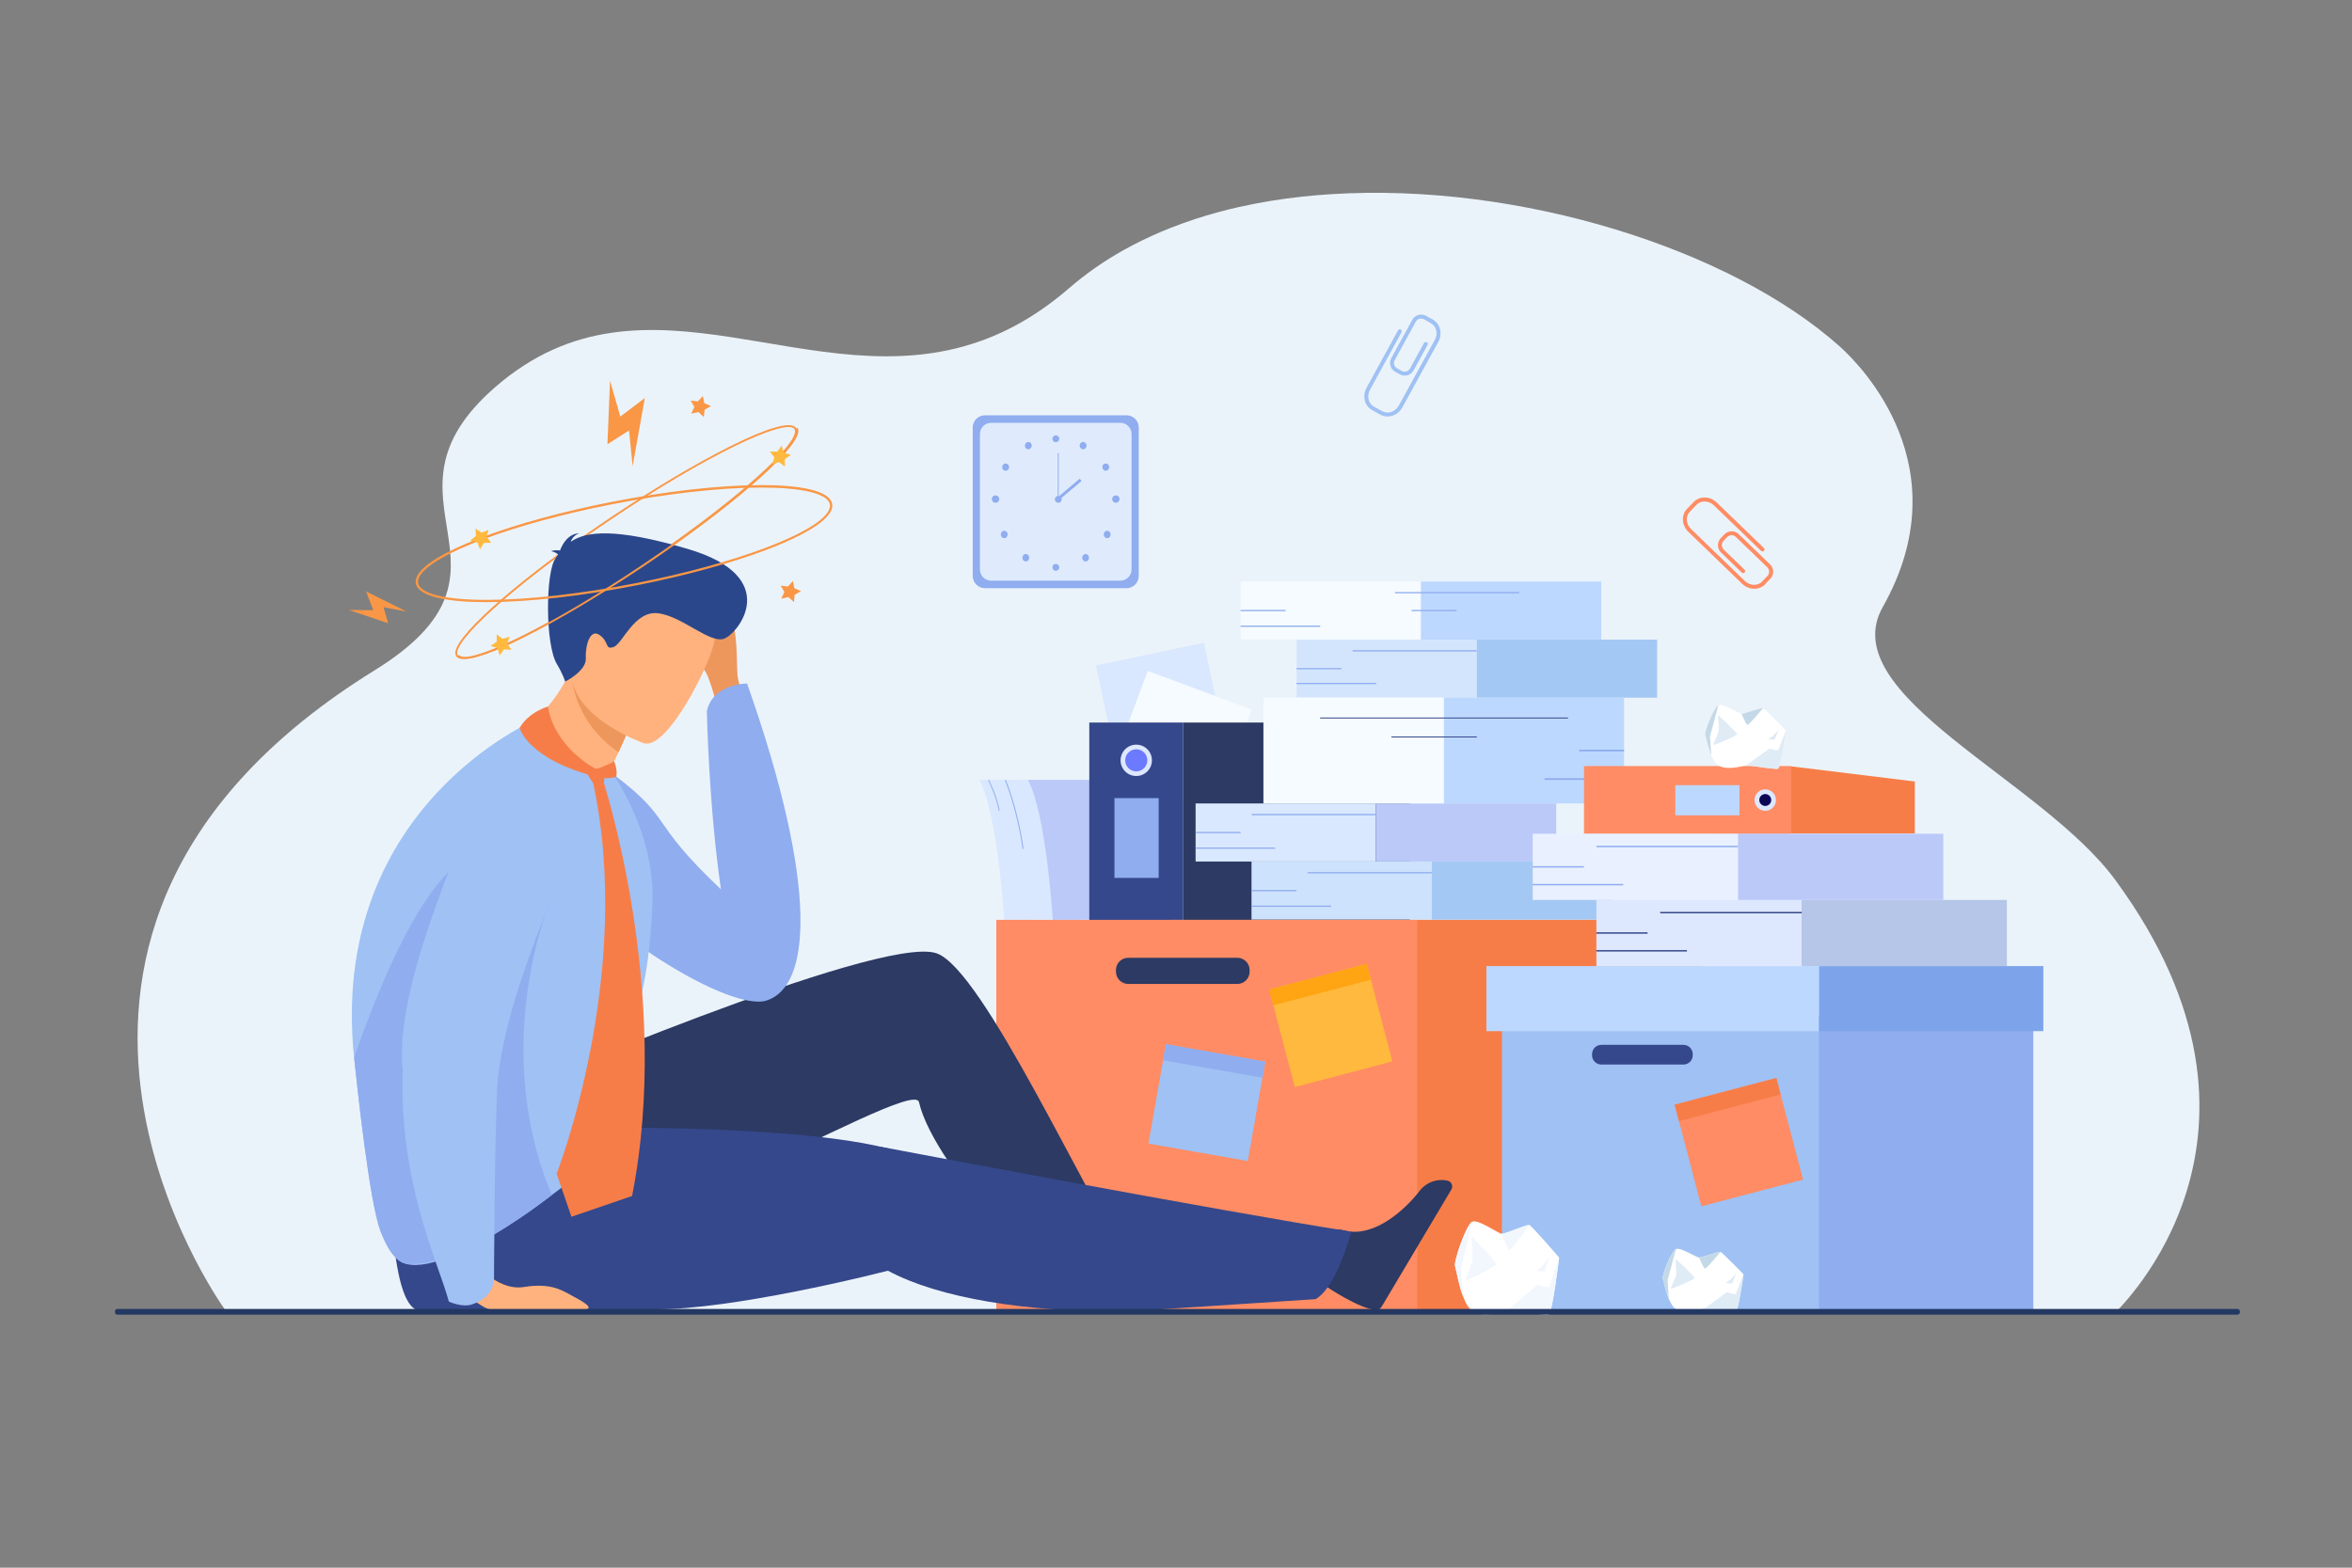 <?xml version="1.0" encoding="utf-8"?>
<!-- Generator: Adobe Illustrator 24.1.2, SVG Export Plug-In . SVG Version: 6.00 Build 0)  -->
<svg version="1.1" id="_лой_1" xmlns="http://www.w3.org/2000/svg" xmlns:xlink="http://www.w3.org/1999/xlink" x="0px" y="0px"
	 viewBox="0 0 3000 2000" style="enable-background:new 0 0 3000 2000;" xml:space="preserve">
<rect x="0" y="0" width="3000" height="2000" fill="#808080" stroke="none"/>
<style type="text/css">
	.st0{display:none;fill:#FFFFFF;}
	.st1{fill:#EBF3FA;}
	.st2{fill:#D9E8FE;}
	.st3{fill:#F5FBFF;}
	.st4{fill:#8FADEF;}
	.st5{fill:#DFEBFD;}
	.st6{fill:#9FC1F4;}
	.st7{fill:#FF8C64;}
	.st8{fill:#BBC9F9;}
	.st9{fill:#35488B;}
	.st10{fill:#2C3A64;}
	.st11{fill:#DDE7FE;}
	.st12{fill:#6C7AFF;}
	.st13{fill:#CDE2FC;}
	.st14{fill:#A4C8F4;}
	.st15{opacity:0.5;fill:#BDD8FF;enable-background:new    ;}
	.st16{fill:#BDD8FF;}
	.st17{fill:#F77D48;}
	.st18{fill:#FFB93E;}
	.st19{fill:#FFA412;}
	.st20{fill:#7DA4EA;}
	.st21{fill:#0B0755;}
	.st22{fill:#B5C6E8;}
	.st23{fill:#E9F0FF;}
	.st24{fill:#F99746;}
	.st25{fill:#ED975D;}
	.st26{fill:#FFB27D;}
	.st27{fill:#2B478B;}
	.st28{fill:#FFFFFF;}
	.st29{fill:#F2F7FE;}
	.st30{fill:#C4D9E8;}
	.st31{fill:#DFEBF5;}
	.st32{fill:#233862;}
</style>
<rect class="st0" width="3000" height="2000"/>
<path class="st1" d="M2699.4,1673.5c-154.9,0-2411.6,0.5-2412.9-2.9l-0.2-0.4c-0.1-0.2-0.2-0.4-0.2-0.6
	c-0.9-1.7-347.7-480.8,191.5-814.3c211-130.5-13.2-216.6,154.6-361.9c192.8-166.9,403.2,17.7,617.6-58c37.9-13.4,75.9-34.9,114-67.9
	c21.6-18.6,45.1-35,70-48.8c3.9-2.2,7.8-4.3,11.7-6.3c15.2-7.9,30.8-15,46.7-21.3c10.8-4.3,21.8-8.2,33-11.9l0,0
	c17.8-5.8,36-10.8,54.7-15c26.9-6,54.1-10.5,81.6-13.4c12.1-1.3,24.4-2.4,36.7-3.1c239.6-15.1,509.2,69.9,648.3,194.2
	c28,25,155.4,154.5,55,332.5c-63.4,112.4,202.2,219.7,296.5,348.1C2937.7,1448.8,2701.6,1669.3,2699.4,1673.5z"/>
<rect x="1412" y="832.5" transform="matrix(0.978 -0.206 0.206 0.978 -154.541 325.68)" class="st2" width="140.9" height="141"/>
<rect x="1434.9" y="875.8" transform="matrix(0.349 -0.937 0.937 0.349 93.223 2027.164)" class="st3" width="141.4" height="141.4"/>
<path class="st4" d="M1256.4,529.8h180.4c8.7,0,15.7,7,15.7,15.7v189.2c0,8.7-7,15.7-15.7,15.7h-180.4c-8.7,0-15.7-7-15.7-15.7
	V545.5C1240.7,536.8,1247.7,529.8,1256.4,529.8z"/>
<path class="st5" d="M1264.2,539.4H1429c7.9,0,14.3,6.4,14.3,14.3v172.8c0,7.9-6.4,14.3-14.3,14.3h-164.8c-7.9,0-14.3-6.4-14.3-14.3
	V553.7C1249.9,545.8,1256.3,539.4,1264.2,539.4z"/>
<path class="st4" d="M1342.3,559.5c0.2-2.4,2.3-4.3,4.7-4.1s4.3,2.3,4.1,4.7c-0.2,2.3-2.1,4.1-4.4,4.1
	C1344.1,564.1,1342.2,562,1342.3,559.5z"/>
<path class="st4" d="M1377.7,566.2c1-2.1,3.5-3,5.6-2c0.1,0.1,0.2,0.1,0.4,0.2c2.1,1.4,2.9,4.1,1.7,6.4c-1,2.1-3.5,3-5.6,2
	c-0.1-0.1-0.3-0.1-0.4-0.2C1377.2,571.2,1376.5,568.4,1377.7,566.2z"/>
<path class="st4" d="M1408,592c1.9-1.3,4.5-0.8,5.9,1.1c0.1,0.1,0.1,0.2,0.2,0.3c1.3,2.2,0.7,5-1.3,6.5c-1.9,1.3-4.5,0.8-5.8-1.1
	c-0.1-0.1-0.1-0.2-0.2-0.3C1405.4,596.3,1405.9,593.5,1408,592z"/>
<path class="st4" d="M1423,632c2.6-0.2,4.9,1.8,5,4.4s-1.8,4.9-4.4,5c-2.6,0.2-4.9-1.8-5-4.4c0-0.1,0-0.2,0-0.3
	C1418.5,634.2,1420.5,632.1,1423,632z"/>
<path class="st4" d="M1415.3,678.5c1.7,1.9,1.7,4.8,0,6.7c-1.5,1.7-4.2,1.9-5.9,0.3c-0.1-0.1-0.2-0.2-0.3-0.3
	c-1.7-1.9-1.7-4.8,0-6.7c1.5-1.7,4.2-1.9,5.9-0.3C1415.1,678.3,1415.2,678.4,1415.3,678.5z"/>
<path class="st4" d="M1387.8,708.2c1.7,1.9,1.7,4.8,0,6.7c-1.5,1.7-4.2,1.9-5.9,0.3c-0.1-0.1-0.2-0.2-0.3-0.3
	c-1.7-1.9-1.7-4.8,0-6.7c1.5-1.7,4.2-1.9,5.9-0.3C1387.6,708,1387.7,708.1,1387.8,708.2z"/>
<path class="st4" d="M1342.3,723.5c0.2-2.4,2.3-4.3,4.7-4.1c2.4,0.2,4.3,2.3,4.1,4.7c-0.2,2.3-2.1,4.1-4.4,4.1
	C1344.1,728.1,1342.2,726,1342.3,723.5z"/>
<path class="st4" d="M1315.5,566.2c-1-2.1-3.5-3-5.6-2c-0.1,0.1-0.2,0.1-0.4,0.2c-2.1,1.4-2.9,4.1-1.7,6.4c1,2.1,3.5,3,5.6,2
	c0.1-0.1,0.3-0.1,0.4-0.2C1315.9,571.2,1316.7,568.4,1315.5,566.2z"/>
<path class="st4" d="M1285.1,592c-1.9-1.3-4.5-0.8-5.9,1.1c-0.1,0.1-0.1,0.2-0.2,0.3c-1.3,2.2-0.8,5,1.3,6.5
	c1.9,1.3,4.5,0.8,5.8-1.1c0.1-0.1,0.1-0.2,0.2-0.3C1287.8,596.3,1287.2,593.5,1285.1,592z"/>
<path class="st4" d="M1270.1,632c-2.6-0.2-4.9,1.8-5,4.4s1.8,4.9,4.4,5c2.6,0.2,4.9-1.8,5-4.4c0-0.1,0-0.2,0-0.3
	C1274.6,634.2,1272.6,632.1,1270.1,632z"/>
<path class="st4" d="M1277.8,678.5c-1.7,1.9-1.7,4.8,0,6.7c1.5,1.7,4.2,1.9,5.9,0.3c0.1-0.1,0.2-0.2,0.3-0.3c1.7-1.9,1.7-4.8,0-6.7
	c-1.5-1.7-4.2-1.9-5.9-0.3C1278,678.3,1277.9,678.4,1277.8,678.5z"/>
<path class="st4" d="M1305.3,708.2c-1.7,1.9-1.7,4.8,0,6.7c1.5,1.7,4.2,1.9,5.9,0.3c0.1-0.1,0.2-0.2,0.3-0.3c1.7-1.9,1.7-4.8,0-6.7
	c-1.5-1.7-4.2-1.9-5.9-0.3C1305.5,708,1305.4,708.1,1305.3,708.2z"/>
<path class="st4" d="M1345.4,636.8c0.2-2.4,2.3-4.3,4.7-4.1c2.4,0.2,4.3,2.3,4.1,4.7c-0.2,2.3-2.1,4.1-4.4,4.1
	C1347.3,641.4,1345.4,639.3,1345.4,636.8z"/>
<rect x="1349.2" y="577.9" class="st4" width="1.2" height="58.8"/>
<polygon class="st4" points="1350.4,638.2 1348.2,635.2 1377.2,610.7 1379.5,613.7 "/>
<path class="st6" d="M1785.5,477.6l-5.8-3.2c-6.2-3.4-8.5-11.2-5.1-17.5l26.8-48.9c3.4-6.2,11.2-8.5,17.5-5.1l8.3,4.6
	c1.3,0.6,1.8,2.1,1.2,3.4c-0.6,1.3-2.1,1.8-3.4,1.2c-0.1,0-0.2-0.1-0.3-0.1l-8.3-4.6c-3.8-2.1-8.6-0.7-10.6,3.1l-26.8,48.9
	c-2.1,3.8-0.7,8.5,3.1,10.6l5.8,3.2c3.8,2.1,8.5,0.7,10.6-3.1c0,0,0,0,0,0l17.8-32.4c0.6-1.3,2.1-1.8,3.4-1.2
	c1.3,0.6,1.8,2.1,1.2,3.4c0,0.1-0.1,0.2-0.1,0.3l-17.8,32.4C1799.6,478.8,1791.8,481,1785.5,477.6z"/>
<path class="st6" d="M1760.7,529l-10.4-5.7c-9.7-5.3-13-18.1-7.3-28.5l40.3-73.5c0.7-1.2,2.3-1.6,3.5-0.8c1.1,0.7,1.5,2.1,0.9,3.3
	l-40.3,73.5c-4.4,8-2,17.7,5.3,21.6l10.4,5.7c7.3,4,16.7,0.8,21.1-7.2l45.9-83.7c4.4-8,2-17.7-5.3-21.6c-1.3-0.6-1.8-2.1-1.2-3.4
	c0.6-1.3,2.1-1.8,3.4-1.2c0.1,0,0.2,0.1,0.3,0.1c9.7,5.3,13,18.1,7.3,28.5l-45.9,83.7C1782.9,530.2,1770.4,534.3,1760.7,529z"/>
<path class="st7" d="M2194.9,686.5l4.6-4.8c4.9-5.1,13.1-5.3,18.2-0.3l40.1,38.7c5.1,4.9,5.2,13.1,0.3,18.2l-6.6,6.8
	c-1,1-2.6,1-3.6,0.1c-1-1-1-2.6-0.1-3.6l0,0l6.6-6.8c3-3.1,2.9-8.1-0.2-11.1l-40.1-38.7c-3.1-3-8.1-2.9-11.1,0.2l-4.6,4.8
	c-3,3.1-2.9,8.1,0.2,11.1l26.6,25.7c1,1,1,2.6,0.1,3.6c-1,1-2.6,1-3.6,0.1l0,0l-26.6-25.7C2190.1,699.8,2190,691.7,2194.9,686.5z"/>
<path class="st7" d="M2151.9,649.1l8.3-8.6c7.7-8,20.9-7.7,29.4,0.5l60.3,58.2c1,1,1,2.6,0.1,3.6c-1,1-2.6,1-3.6,0.1l-60.3-58.2
	c-6.5-6.3-16.5-6.6-22.3-0.6l-8.3,8.6c-5.8,6-5.1,15.9,1.4,22.2l68.7,66.3c6.5,6.3,16.5,6.6,22.3,0.6c1-1,2.6-1,3.6-0.1
	c1,1,1,2.6,0.1,3.6c-7.7,8-20.9,7.7-29.4-0.5l-68.7-66.3C2144.9,670.2,2144.2,657,2151.9,649.1z"/>
<path class="st2" d="M1280.8,1173.5c0,0-8.2-136-31.8-178.6h123.8v178.3L1280.8,1173.5z"/>
<path class="st8" d="M1342.8,1173.5c0,0-8.2-136-31.8-178.6h123.8v178.3L1342.8,1173.5z"/>
<rect x="1389.4" y="921.8" class="st9" width="119.8" height="386.6"/>
<rect x="1509.2" y="921.8" class="st10" width="289" height="386.6"/>
<circle class="st11" cx="1449.3" cy="970" r="20"/>
<circle class="st12" cx="1449.3" cy="970" r="14.1"/>
<rect x="1421.5" y="1018.2" class="st4" width="56.4" height="101.8"/>
<rect x="1596.3" y="1099.1" class="st13" width="230" height="74.1"/>
<rect x="1826.3" y="1099.1" class="st14" width="230" height="74.1"/>
<rect x="1596.3" y="1135.4" class="st4" width="57.4" height="1.6"/>
<rect x="1667.8" y="1112.6" class="st4" width="158.5" height="1.6"/>
<rect x="1596.3" y="1155.3" class="st4" width="101.5" height="1.6"/>
<rect x="1525" y="1025" class="st2" width="230" height="74.1"/>
<rect x="1755" y="1025" class="st8" width="230" height="74.1"/>
<rect x="1525" y="1061.3" class="st4" width="57.4" height="1.6"/>
<rect x="1596.5" y="1038.4" class="st4" width="158.5" height="1.6"/>
<rect x="1525" y="1081.2" class="st4" width="101.5" height="1.6"/>
<rect x="1653.7" y="816" class="st15" width="230" height="74.1"/>
<rect x="1883.7" y="816" class="st14" width="230" height="74.1"/>
<rect x="1653.7" y="852.3" class="st4" width="57.4" height="1.6"/>
<rect x="1725.2" y="829.5" class="st4" width="158.5" height="1.6"/>
<rect x="1653.7" y="871.2" class="st4" width="101.5" height="1.6"/>
<rect x="1582.4" y="741.9" class="st3" width="230" height="74.1"/>
<rect x="1812.4" y="741.9" class="st16" width="230" height="74.1"/>
<rect x="1582.4" y="778.1" class="st4" width="57.4" height="1.6"/>
<rect x="1800.5" y="778.1" class="st4" width="57.4" height="1.6"/>
<rect x="1779.3" y="755.3" class="st4" width="158.5" height="1.6"/>
<rect x="1582.4" y="798.1" class="st4" width="101.5" height="1.6"/>
<rect x="1841.5" y="890" class="st16" width="230" height="135"/>
<rect x="1611.5" y="890" class="st3" width="230" height="135"/>
<rect x="2014.1" y="956.4" class="st4" width="57.4" height="2.2"/>
<rect x="1683.8" y="915.4" class="st9" width="316.2" height="1.2"/>
<rect x="1970" y="992.8" class="st4" width="101.5" height="2.2"/>
<rect x="1774.7" y="939.6" class="st9" width="109" height="1.2"/>
<rect x="1493.4" y="1173.5" class="st17" width="677.1" height="500.3"/>
<rect x="1270.8" y="1173.5" class="st7" width="536.9" height="500.3"/>
<path class="st10" d="M1439.1,1221.9h139.1c8.6,0,15.7,7,15.7,15.7l0,0v2c0,8.6-7,15.7-15.7,15.7l0,0h-139.1
	c-8.6,0-15.7-7-15.7-15.7c0,0,0,0,0,0v-2C1423.4,1228.9,1430.4,1221.9,1439.1,1221.9z"/>
<rect x="1474.8" y="1342.4" transform="matrix(0.173 -0.985 0.985 0.173 -112.56 2679.396)" class="st6" width="128.7" height="128.7"/>
<rect x="1538.1" y="1289.2" transform="matrix(0.173 -0.985 0.985 0.173 -52.497 2644.634)" class="st4" width="20.8" height="128.7"/>
<rect x="1633.5" y="1244" transform="matrix(0.967 -0.254 0.254 0.967 -276.721 474.348)" class="st18" width="128.7" height="128.7"/>
<rect x="1619.7" y="1245.8" transform="matrix(0.967 -0.254 0.254 0.967 -263.915 469.149)" class="st19" width="128.7" height="20.8"/>
<path class="st4" d="M1274,1034.4c-3.5-19.3-13.6-39-13.7-39.2l1-0.5c0.1,0.2,10.3,20.1,13.8,39.5L1274,1034.4z"/>
<path class="st4" d="M1304.3,1083c-7.3-52-22.5-87.5-22.6-87.8l1.1-0.5c0.2,0.3,15.4,36,22.7,88.1L1304.3,1083z"/>
<rect x="2083.4" y="1296.6" class="st4" width="510.1" height="376.9"/>
<rect x="1915.7" y="1296.6" class="st6" width="404.4" height="376.9"/>
<path class="st9" d="M2042.5,1333h104.8c6.5,0,11.8,5.3,11.8,11.8v1.5c0,6.5-5.3,11.8-11.8,11.8h-104.8c-6.5,0-11.8-5.3-11.8-11.8
	v-1.5C2030.7,1338.3,2036,1333,2042.5,1333z"/>
<rect x="1895.9" y="1232.5" class="st16" width="424.3" height="83"/>
<rect x="2320.2" y="1232.5" class="st20" width="286.1" height="83"/>
<rect x="2151.4" y="1390.1" transform="matrix(0.967 -0.254 0.254 0.967 -297.448 611.528)" class="st7" width="134.1" height="134.1"/>
<rect x="2137.1" y="1392" transform="matrix(0.967 -0.254 0.254 0.967 -284.1 606.111)" class="st17" width="134.1" height="21.7"/>
<polygon class="st17" points="2178.2,1063.3 2284.6,977.7 2442.4,997 2442.4,1063.3 "/>
<rect x="2020.4" y="977.3" class="st7" width="264.2" height="86.5"/>
<path class="st11" d="M2251.6,1007c7.5,0,13.7,6.1,13.7,13.7c0,7.5-6.1,13.7-13.7,13.7c-7.5,0-13.7-6.1-13.7-13.7c0,0,0,0,0,0
	C2237.9,1013.1,2244,1007,2251.6,1007z"/>
<path class="st21" d="M2251.6,1013c4.2,0,7.6,3.4,7.6,7.6c0,4.2-3.4,7.6-7.6,7.6c-4.2,0-7.6-3.4-7.6-7.6c0,0,0,0,0,0
	C2243.9,1016.5,2247.3,1013.1,2251.6,1013z"/>
<rect x="2136.9" y="1001.7" class="st16" width="81.8" height="38.5"/>
<rect x="2036.2" y="1148.1" class="st11" width="261.8" height="84.4"/>
<rect x="2298" y="1148.1" class="st22" width="261.8" height="84.4"/>
<rect x="2036.2" y="1189.4" class="st9" width="65.3" height="1.8"/>
<rect x="2117.6" y="1163.4" class="st9" width="180.5" height="1.8"/>
<rect x="2036.2" y="1212.1" class="st9" width="115.5" height="1.8"/>
<rect x="1955" y="1063.7" class="st23" width="261.8" height="84.4"/>
<rect x="2216.9" y="1063.7" class="st8" width="261.8" height="84.4"/>
<rect x="1955" y="1105" class="st4" width="65.3" height="1.8"/>
<rect x="2036.4" y="1079" class="st4" width="180.5" height="1.8"/>
<rect x="1955" y="1127.7" class="st4" width="115.5" height="1.8"/>
<path class="st24" d="M591.5,840.8c-4.6,0-7.9-1.1-9.5-3.5c-1.2-1.9-1.5-4.2-1-6.4c4.7-25.1,87.4-96.6,196.5-169.9
	C884,589.4,1002,526.7,1015.3,545.9c1.2,1.9,1.6,4.2,1,6.4c-4.7,25.1-87.3,96.6-196.4,170C726.5,785,624.3,840.8,591.5,840.8z
	 M584,836c5,7.2,33.4-1,76.2-21.9c44.5-21.8,100.8-55.1,158.3-93.8c106.9-71.9,190.9-144.2,195.4-168.4c0.4-1.5,0.2-3.2-0.6-4.6
	c-5-7.2-33.4,1-76.2,21.9c-44.6,21.8-100.8,55.1-158.4,93.9c-106.9,71.8-190.9,144.2-195.4,168.4C582.9,832.9,583.1,834.6,584,836
	L584,836z"/>
<path class="st10" d="M1194.1,1216c-74.2-23.8-547.4,179.8-547.4,179.8s-77,54.7-3.5,169.2c61.1,95.1,520.7-195.4,529-158.9
	c19.9,87.1,189.4,254.3,189.4,254.3c28.3,9.3,91.3-28.5,91.3-28.5C1386.7,1531.3,1253.3,1235,1194.1,1216z"/>
<path class="st25" d="M952.9,895.2c0,0-10.4-16.4-12.1-33.1s0.9-63.5-10.8-74.4s-48.9-38-62.3-32.2s30.6,32.8,31.9,46.5
	s0.5,15.2-4.6,16.1s-22-19.2-22.1-12.8s16.5,41.7,24.7,48.7s20.5,61.4,20.5,61.4L952.9,895.2z"/>
<path class="st4" d="M952.9,872c0,0-43.8,0-51.3,35.3c0,0,2.3,119.9,18,227.3c-94.5-89.3-59.5-87.9-136.4-146.1
	c-31.2-23.6-59.3,57.7-58.6,115.2s201.3,189,253,172.8C1033.7,1259,1045.2,1133.6,952.9,872z"/>
<path class="st10" d="M1760.3,1669.5c0.2-0.2,1.6-2,1.9-2.3l88.9-149.4c2.3-3.6,1.2-8.4-2.4-10.6c-0.8-0.5-1.7-0.8-2.6-1
	c-13.2-2.9-26.9,2.1-35.1,12.8c-17.8,23.1-56.2,59.1-94,51.4c-1.2-0.3-2.4-0.6-3.6-0.9c-38.8-10.9-24.1,70.1-24.1,70.1
	s1.3,0.9,3.5,2.4C1704.8,1650.2,1749.2,1677.3,1760.3,1669.5z"/>
<path class="st9" d="M562.3,1442.4c0,0,412.1-18.2,571.5,23.1c0,0,158.4,111.4,26.2,148.4c-51.4,14.4-227.3,56.5-322.5,56.5
	c-156.3,0-305.9,1-305.9,1c-24.1-10.6-27.8-81.8-31.7-101C472.7,1437,562.3,1442.4,562.3,1442.4z"/>
<path class="st9" d="M1123.9,1463.1c0,0,432,82,599.7,108.2c0,0-18.2,70.4-45.5,86.1c0,0-99.8,6.5-199.6,13.1
	c-123.2,8.1-244.7-7-318.6-36.7C993.2,1566.8,1123.9,1463.1,1123.9,1463.1z"/>
<path class="st26" d="M799.9,1075.1c-76-3.4-175.2-120.4-175.2-120.4s56.2-17,93.5-80.8c7.9-13.5,14.3-27.8,19.1-42.7l25.3,41.9
	l37.2,61.8c0,0-3.4,9-10.9,24.8l0,0c-2.5,5.3-5.5,11.3-9,18.1c-4.2,8.1-9.1,17.1-14.7,27.1C788.6,1031.7,799.9,1075.1,799.9,1075.1z
	"/>
<path class="st25" d="M799.8,934.9c0,0-3.4,9-10.9,24.8c-53.7-36.5-58.5-89.1-58.5-89.1s4.2-0.6,32.2,2.5L799.8,934.9z"/>
<path class="st26" d="M821.5,948.3c0,0-114.8-40-88.8-111.1s28.7-124.1,103.1-101.6s78.6,54.8,75.7,80.7S852,956.8,821.5,948.3z"/>
<path class="st27" d="M711.8,707.7c-0.8-1.5-3.2-3.1-8.9-4.6c3.7-1.2,7.6-1.5,11.4-0.8c2.9-7.9,10.1-21.3,24.6-22
	c0,0-8.2,2.5-11,10.9c19.4-13.3,56-18.3,149,9c122.5,35.9,64.6,108.4,46.5,114.7s-53.2-28.6-83.8-32.5s-45.5,39.1-56.9,43
	s-5.2-5.9-17.7-15.1s-18.6,13.7-17.8,29.7s-26.3,29.6-26.3,29.6s-2.7-9.3-10.7-22.6c-14.9-24.8-14.4-117.4-1.7-134.5
	C709.5,710.7,710.6,709.2,711.8,707.7z"/>
<path class="st6" d="M832.2,1152.4c-8.6,222.6-83.3,188.3-44.5,254.2c24.8,42-27,75.1-83.8,117.9c-1.7,1.3-3.3,2.5-5,3.8
	c-16.3,12.4-33.5,24.5-50.8,35.5c-26.7,17.1-53.5,31.6-76.8,40.5c-23.8,9.1-44.1,12.4-57.1,6.8c-0.4-0.2-0.8-0.3-1.2-0.5
	c-11.1-5.5-20.4-20.4-27.9-40.6c-13.6-36-29-178.2-33.4-220.6c-0.8-7.6-1.2-12.1-1.2-12.1c-25.2-310,232.1-418.8,232.1-418.8
	s22.5,67.3,95.3,63.2C778,981.8,835.8,1058.1,832.2,1152.4z"/>
<path class="st4" d="M703.9,1524.5c-1.7,1.3-3.3,2.5-5,3.8c-16.3,12.4-33.5,24.5-50.8,35.5c-26.7,17.1-53.5,31.6-76.8,40.5
	c-25.8,7.3-47.2,10.6-57.1,6.8c-0.4-0.2-0.8-0.3-1.2-0.5c-11.1-5.5-20.4-20.4-27.9-40.6c-13.6-36-29-178.2-33.4-220.6
	c31.6-90.9,75-193.6,123.2-239.6c95-90.7,124,47.4,124,47.4S625.4,1338.5,703.9,1524.5z"/>
<path class="st6" d="M606.5,1026.4c-37.7,93.7-115.9,274.3-88.1,362.2c0,0,112.7,29.7,115.9-5.1c18.3-194.9,185.9-408,56.5-403.9
	C654.7,980.7,620,992.8,606.5,1026.4z"/>
<path class="st17" d="M768.4,992.8c0,0,89.8,271.3,37.8,533l-77.3,26.5l-18.9-54.9c0,0,100.1-255.9,45.9-501.7L768.4,992.8z"/>
<path class="st26" d="M603,1607.5c0,0,29.4,40.1,65.3,34.4s49.3,4.7,65.3,13.3s20.5,13,14.8,15.3c-4.3,1.7-83,0.8-121.6,0.3
	c-12.7-0.2-49-34-49-34L603,1607.5z"/>
<path class="st6" d="M513.8,1363.1c-5.5,146.4,45,246.3,58.7,297.4c0,0,16.7,7.9,29.6,3.6c28.3-9.3,28-31.8,28-31.8
	s0.8-182.1,4.3-249C637.9,1318.2,514.9,1332.6,513.8,1363.1z"/>
<path class="st17" d="M698.9,901.4c0,0-24.1,6.5-36.1,27.1c0,0,9.4,40.7,101.3,63.4l-3.5-10.6C760.6,981.3,708.1,955.5,698.9,901.4z
	"/>
<path class="st17" d="M760.6,981.3c0,0,18.7-7,22.7-10.1c0,0,4.7,10.7,2.8,19.4c0,0-6.1,3.8-22,1.3S760.6,981.3,760.6,981.3z"/>
<path class="st17" d="M768.4,981.2c0,0-18.3-1.6-20.2,0.8s10.7,24,16.9,22.9S773.5,983.7,768.4,981.2z"/>
<path class="st24" d="M593.3,840.4c-4.6,0-7.9-1.1-9.5-3.5l2-1.3c9.6,13.8,106.1-29.4,234.5-115.7
	c106.9-71.9,190.9-144.3,195.4-168.4c0.4-1.5,0.2-3.2-0.6-4.6l2-1.3c1.2,1.9,1.6,4.2,1,6.4c-4.7,25.1-87.3,96.6-196.4,170
	C728.3,784.5,626.1,840.4,593.3,840.4z"/>
<path class="st24" d="M620.5,768.2c-25.5,0-46.1-1.8-61.3-5.3c-16.4-3.8-25.9-9.5-28.4-16.9c-1.3-3.9-0.6-8,2-12.5
	c11.1-19,55.8-38.2,81.5-47.9c44.7-16.9,103-32.9,164.4-45c70.5-13.9,138.6-21.6,191.7-21.7c25.9-0.1,46.8,1.7,62.2,5.3
	c16.4,3.8,25.9,9.5,28.4,16.9c1.3,3.9,0.6,8.1-2,12.5c-11.1,19-55.8,38.2-81.5,47.9c-44.7,16.9-103,32.9-164.4,45
	c-70.5,13.9-138.6,21.6-191.7,21.7L620.5,768.2z M971.2,622h-0.8c-52.9,0.1-120.8,7.8-191.1,21.6c-124.7,24.5-227.3,63-243.9,91.4
	c-2.1,3.7-2.7,7-1.7,10.1c4.2,12.8,35.9,20.2,87,20.2h0.8c52.9-0.1,120.8-7.8,191.1-21.6c124.7-24.6,227.3-63,243.9-91.4
	c2.1-3.7,2.7-7,1.7-10.1C1054,629.4,1022.3,622,971.2,622z"/>
<polygon class="st18" points="607.1,683.7 599.7,689.6 608.9,691.9 612.2,700.8 617.2,692.8 626.6,692.3 620.6,685.1 623.1,676 
	614.3,679.5 606.5,674.3 "/>
<polygon class="st18" points="987.7,583.7 984.7,592.6 993.6,589.6 1001.2,595.2 1001,585.8 1008.8,580.3 999.7,577.5 996.9,568.5 
	991.5,576.2 982,576.1 "/>
<polygon class="st24" points="885.7,519.1 881.7,527.7 890.9,525.7 897.8,532.1 898.7,522.7 907,518.1 898.3,514.3 896.5,505.1 
	890.2,512.1 880.9,511 "/>
<polygon class="st24" points="1000.5,755.2 996.5,763.8 1005.7,761.7 1012.7,768.2 1013.6,758.8 1021.8,754.2 1013.2,750.4 
	1011.3,741.2 1005.1,748.2 995.7,747.1 "/>
<polygon class="st18" points="633.5,818.8 625.7,824 634.7,827 637.3,836.1 642.9,828.5 652.4,828.9 646.9,821.2 650.1,812.3 
	641.1,815.1 633.6,809.3 "/>
<polygon class="st24" points="444.9,778.2 495.1,795.1 489.2,774.6 518.6,780.2 467,754.5 476,778.4 "/>
<polygon class="st24" points="778.1,485.6 774.8,566.7 802.4,549.2 806.9,594.8 822.5,507.8 791.2,531.4 "/>
<path class="st28" d="M1856,1615.6c1.4,3.5,4.1,22,9.8,37.4l0,0c3.4,9.3,7.9,17.5,13.9,20.7c16,8.5,44.2-3,44.2-3s46.9,8.1,51.6,6.1
	s13.2-72.5,13.2-72.5s-34.6-40.1-37.8-41.4s-30.8,11.4-35.4,11.1s-30.5-19.3-37.9-15.3S1853.7,1610,1856,1615.6z"/>
<path class="st29" d="M1915.4,1574.1c0,0,7.2,19,9.4,20.7s26.1-31.9,26.1-31.9C1947.7,1561.7,1920,1574.3,1915.4,1574.1z"/>
<path class="st29" d="M1877.1,1577.2c0,0,31.8,32.9,31.2,35.8s-37.6,21.6-38.8,20.8s9-23.9,8.8-27.9S1877.1,1577.2,1877.1,1577.2z"
	/>
<path class="st29" d="M1856,1615.6c1.4,3.5,4.1,22,9.8,37.4l0,0l0,0l-2.1-34.8l13.8-59.4C1870.1,1562.8,1853.7,1610,1856,1615.6z"/>
<path class="st29" d="M1923.9,1670.7c0,0,46.9,8.1,51.6,6.1s13.2-72.5,13.2-72.5s-12.3,35.7-12.6,37.5s-14.6-3-14.6-3L1923.9,1670.7
	z"/>
<polygon class="st29" points="1976.4,1603.7 1970.1,1622.2 1959.3,1621.6 1967.8,1614.1 "/>
<path class="st28" d="M2121,1631.7c1.1,2.4,3.2,14.9,7.6,25.4l0,0c2.7,6.3,6.2,11.9,10.8,14.1c12.4,6,34.3-1.5,34.3-1.5
	s36.4,6,40,4.7s10.2-48.8,10.2-48.8s-26.8-27.5-29.3-28.4s-23.9,7.3-27.5,7.1s-23.6-13.4-29.4-10.8S2119.2,1627.8,2121,1631.7z"/>
<path class="st30" d="M2167.1,1604.3c0,0,5.6,12.9,7.3,14.1s20.2-21.3,20.2-21.3C2192.1,1596.3,2170.6,1604.5,2167.1,1604.3z"/>
<path class="st31" d="M2137.3,1606c0,0,24.7,22.6,24.2,24.5s-29.1,14.2-30.1,13.6s7-16.1,6.8-18.8S2137.3,1606,2137.3,1606z"/>
<path class="st30" d="M2121,1631.7c1.1,2.4,3.2,14.9,7.6,25.4l0,0l0,0l-1.6-23.6l10.7-40C2131.9,1596.2,2119.2,1627.8,2121,1631.7z"
	/>
<path class="st31" d="M2173.7,1669.7c0,0,36.4,6,40,4.7s10.2-48.8,10.2-48.8s-9.5,24-9.8,25.2s-11.4-2.2-11.4-2.2L2173.7,1669.7z"/>
<polygon class="st31" points="2214.4,1625 2209.5,1637.4 2201.1,1636.9 2207.7,1631.9 "/>
<path class="st28" d="M2175.1,937.9c1.1,2.4,3.2,14.9,7.6,25.4l0,0c2.7,6.3,6.2,11.9,10.8,14.1c12.4,6,34.3-1.5,34.3-1.5
	s36.4,6,40,4.7s10.2-48.8,10.2-48.8s-26.8-27.5-29.3-28.4s-23.9,7.3-27.5,7.1s-23.6-13.4-29.4-10.8S2173.3,934.1,2175.1,937.9z"/>
<path class="st30" d="M2221.3,910.6c0,0,5.6,12.9,7.3,14.1s20.2-21.3,20.2-21.3C2246.2,902.5,2224.8,910.8,2221.3,910.6z"/>
<path class="st31" d="M2191.5,912.3c0,0,24.7,22.6,24.2,24.5s-29.1,14.2-30.1,13.6s7-16.1,6.8-18.8S2191.5,912.3,2191.5,912.3z"/>
<path class="st30" d="M2175.1,937.9c1.1,2.4,3.2,14.9,7.6,25.4l0,0l0,0l-1.6-23.6l10.7-40C2186.1,902.4,2173.3,934.1,2175.1,937.9z"
	/>
<path class="st31" d="M2227.8,976c0,0,36.4,6,40,4.7s10.2-48.8,10.2-48.8s-9.5,24-9.8,25.2S2257,955,2257,955L2227.8,976z"/>
<polygon class="st31" points="2268.5,931.3 2263.7,943.7 2255.3,943.2 2261.9,938.2 "/>
<path class="st32" d="M149.7,1669.9h2704.2c1.7,0,3.1,1.4,3.1,3.1v1.1c0,1.7-1.4,3.1-3.1,3.1H149.7c-1.7,0-3.1-1.4-3.1-3.1v-1.1
	C146.7,1671.3,148,1669.9,149.7,1669.9z"/>
</svg>
